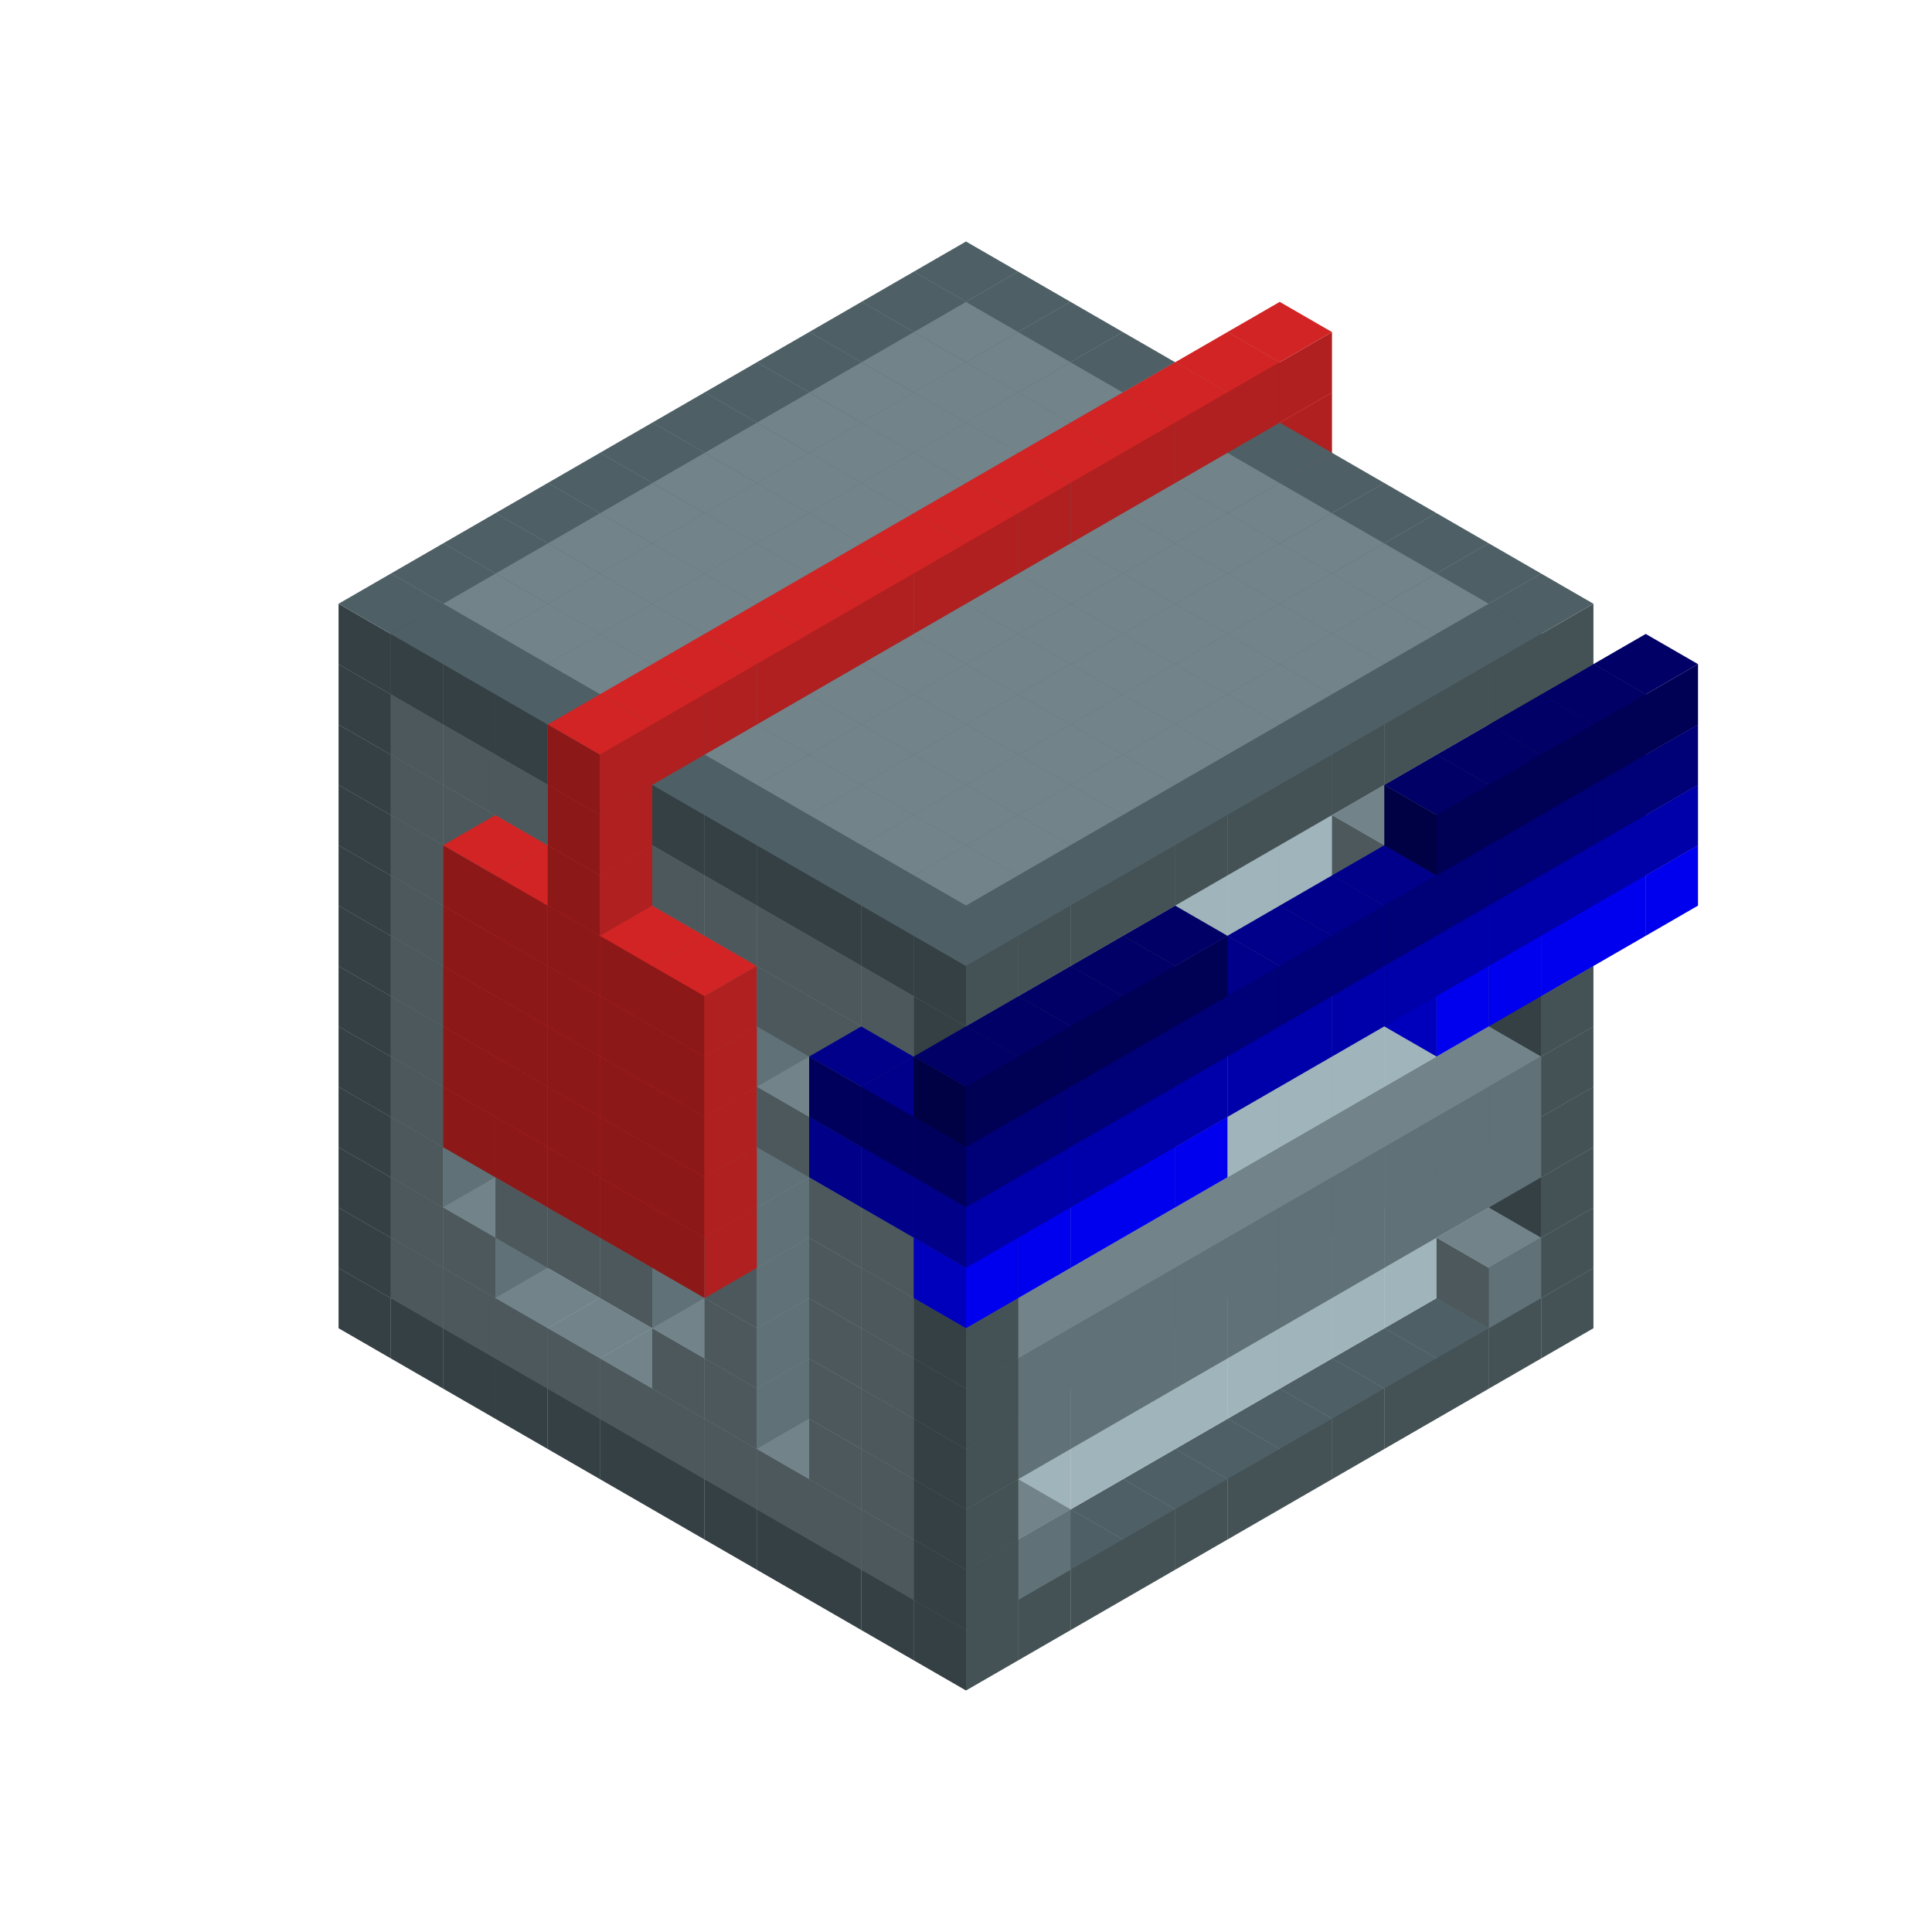 
<svg width='600' height='600' viewBox='4436371 5550000 3200000 3200000' xmlns='http://www.w3.org/2000/svg' xmlns:xlink='http://www.w3.org/1999/xlink'>
<use xlink:href='#v-0x0000018c-4' transform='translate(983738,3600000)'/>
<use xlink:href='#v-0x0000018c-4' transform='translate(1070341,3650000)'/>
<use xlink:href='#v-0x0000018c-4' transform='translate(1156944,3700000)'/>
<use xlink:href='#v-0x0000018c-4' transform='translate(1243547,3750000)'/>
<use xlink:href='#v-0x0000018c-4' transform='translate(1330150,3800000)'/>
<use xlink:href='#v-0x0000018c-4' transform='translate(1416753,3850000)'/>
<use xlink:href='#v-0x0000018c-4' transform='translate(1503356,3900000)'/>
<use xlink:href='#v-0x0000018c-4' transform='translate(1589959,3950000)'/>
<use xlink:href='#v-0x0000018c-4' transform='translate(1676562,4000000)'/>
<use xlink:href='#v-0x0000018c-4' transform='translate(1763165,4050000)'/>
<use xlink:href='#v-0x0000018c-4' transform='translate(1849768,4100000)'/>
<use xlink:href='#v-0x0000018c-4' transform='translate(2889004,3600000)'/>
<use xlink:href='#v-0x0000018c-4' transform='translate(2802401,3650000)'/>
<use xlink:href='#v-0x0000018c-4' transform='translate(2715798,3700000)'/>
<use xlink:href='#v-0x0000018c-4' transform='translate(2629195,3750000)'/>
<use xlink:href='#v-0x0000018c-4' transform='translate(2542592,3800000)'/>
<use xlink:href='#v-0x0000018c-4' transform='translate(2455989,3850000)'/>
<use xlink:href='#v-0x0000018c-4' transform='translate(2369386,3900000)'/>
<use xlink:href='#v-0x0000018c-4' transform='translate(2282783,3950000)'/>
<use xlink:href='#v-0x0000018c-4' transform='translate(2196180,4000000)'/>
<use xlink:href='#v-0x0000018c-4' transform='translate(2109577,4050000)'/>
<use xlink:href='#v-0x0000018c-4' transform='translate(2022974,4100000)'/>
<use xlink:href='#v-0x0000018c-4' transform='translate(1936371,4150000)'/>
<use xlink:href='#v-0x0000018c-4' transform='translate(983738,3500000)'/>
<use xlink:href='#v-0x0000018c-1' transform='translate(1070341,3550000)'/>
<use xlink:href='#v-0x0000018c-1' transform='translate(1156944,3600000)'/>
<use xlink:href='#v-0x0000018c-1' transform='translate(1243547,3650000)'/>
<use xlink:href='#v-0x0000018c-1' transform='translate(1330150,3700000)'/>
<use xlink:href='#v-0x0000018c-1' transform='translate(1416753,3750000)'/>
<use xlink:href='#v-0x0000018c-1' transform='translate(1503356,3800000)'/>
<use xlink:href='#v-0x0000018c-1' transform='translate(1589959,3850000)'/>
<use xlink:href='#v-0x0000018c-1' transform='translate(1676562,3900000)'/>
<use xlink:href='#v-0x0000018c-1' transform='translate(1763165,3950000)'/>
<use xlink:href='#v-0x0000018c-2' transform='translate(2715798,3500000)'/>
<use xlink:href='#v-0x0000018c-2' transform='translate(2629195,3550000)'/>
<use xlink:href='#v-0x0000018c-2' transform='translate(2542592,3600000)'/>
<use xlink:href='#v-0x0000018c-2' transform='translate(2455989,3650000)'/>
<use xlink:href='#v-0x0000018c-2' transform='translate(2369386,3700000)'/>
<use xlink:href='#v-0x0000018c-2' transform='translate(2282783,3750000)'/>
<use xlink:href='#v-0x0000018c-2' transform='translate(2196180,3800000)'/>
<use xlink:href='#v-0x0000018c-2' transform='translate(2109577,3850000)'/>
<use xlink:href='#v-0x0000018c-2' transform='translate(2022974,3900000)'/>
<use xlink:href='#v-0x0000018c-2' transform='translate(1936371,3950000)'/>
<use xlink:href='#v-0x0000018c-1' transform='translate(1849768,4000000)'/>
<use xlink:href='#v-0x0000018c-4' transform='translate(2889004,3500000)'/>
<use xlink:href='#v-0x0000018c-1' transform='translate(2802401,3550000)'/>
<use xlink:href='#v-0x0000018c-1' transform='translate(2022974,4000000)'/>
<use xlink:href='#v-0x0000018c-4' transform='translate(1936371,4050000)'/>
<use xlink:href='#v-0x0000018c-4' transform='translate(983738,3400000)'/>
<use xlink:href='#v-0x0000018c-1' transform='translate(1070341,3450000)'/>
<use xlink:href='#v-0x0000018c-2' transform='translate(1243547,3450000)'/>
<use xlink:href='#v-0x0000018c-1' transform='translate(1156944,3500000)'/>
<use xlink:href='#v-0x0000018c-2' transform='translate(1330150,3500000)'/>
<use xlink:href='#v-0x0000018c-2' transform='translate(1416753,3550000)'/>
<use xlink:href='#v-0x0000018c-2' transform='translate(1503356,3600000)'/>
<use xlink:href='#v-0x0000018c-2' transform='translate(1589959,3650000)'/>
<use xlink:href='#v-0x0000018c-1' transform='translate(1503356,3700000)'/>
<use xlink:href='#v-0x0000018c-2' transform='translate(1676562,3700000)'/>
<use xlink:href='#v-0x0000018c-1' transform='translate(1589959,3750000)'/>
<use xlink:href='#v-0x0000018c-2' transform='translate(1763165,3750000)'/>
<use xlink:href='#v-0x0000018c-2' transform='translate(1849768,3800000)'/>
<use xlink:href='#v-0x0000018c-1' transform='translate(1763165,3850000)'/>
<use xlink:href='#v-0x0000018c-2' transform='translate(2715798,3400000)'/>
<use xlink:href='#v-0x0000018c-2' transform='translate(2629195,3450000)'/>
<use xlink:href='#v-0x0000018c-2' transform='translate(2542592,3500000)'/>
<use xlink:href='#v-0x0000018c-2' transform='translate(2455989,3550000)'/>
<use xlink:href='#v-0x0000018c-2' transform='translate(2369386,3600000)'/>
<use xlink:href='#v-0x0000018c-2' transform='translate(2282783,3650000)'/>
<use xlink:href='#v-0x0000018c-2' transform='translate(2196180,3700000)'/>
<use xlink:href='#v-0x0000018c-2' transform='translate(2109577,3750000)'/>
<use xlink:href='#v-0x0000018c-2' transform='translate(2022974,3800000)'/>
<use xlink:href='#v-0x0000018c-2' transform='translate(1936371,3850000)'/>
<use xlink:href='#v-0x0000018c-1' transform='translate(1849768,3900000)'/>
<use xlink:href='#v-0x0000018c-4' transform='translate(2889004,3400000)'/>
<use xlink:href='#v-0x0000018c-4' transform='translate(1936371,3950000)'/>
<use xlink:href='#v-0x0000018c-4' transform='translate(983738,3300000)'/>
<use xlink:href='#v-0x0000018c-1' transform='translate(1070341,3350000)'/>
<use xlink:href='#v-0x0000018c-2' transform='translate(1243547,3350000)'/>
<use xlink:href='#v-0x0000018c-2' transform='translate(1330150,3400000)'/>
<use xlink:href='#v-0x0000018c-1' transform='translate(1243547,3450000)'/>
<use xlink:href='#v-0x0000018c-2' transform='translate(1416753,3450000)'/>
<use xlink:href='#v-0x0000018c-1' transform='translate(1330150,3500000)'/>
<use xlink:href='#v-0x0000018c-2' transform='translate(1503356,3500000)'/>
<use xlink:href='#v-0x0000018c-1' transform='translate(1416753,3550000)'/>
<use xlink:href='#v-0x0000018c-2' transform='translate(1589959,3550000)'/>
<use xlink:href='#v-0x0000018c-2' transform='translate(1676562,3600000)'/>
<use xlink:href='#v-0x0000018c-1' transform='translate(1589959,3650000)'/>
<use xlink:href='#v-0x0000018c-2' transform='translate(1763165,3650000)'/>
<use xlink:href='#v-0x0000018c-2' transform='translate(1849768,3700000)'/>
<use xlink:href='#v-0x0000018c-1' transform='translate(1763165,3750000)'/>
<use xlink:href='#v-0x0000018c-2' transform='translate(2715798,3300000)'/>
<use xlink:href='#v-0x0000018c-2' transform='translate(2629195,3350000)'/>
<use xlink:href='#v-0x0000018c-2' transform='translate(2542592,3400000)'/>
<use xlink:href='#v-0x0000018c-2' transform='translate(2455989,3450000)'/>
<use xlink:href='#v-0x0000018c-2' transform='translate(2369386,3500000)'/>
<use xlink:href='#v-0x0000018c-2' transform='translate(2282783,3550000)'/>
<use xlink:href='#v-0x0000018c-2' transform='translate(2196180,3600000)'/>
<use xlink:href='#v-0x0000018c-2' transform='translate(2109577,3650000)'/>
<use xlink:href='#v-0x0000018c-2' transform='translate(2022974,3700000)'/>
<use xlink:href='#v-0x0000018c-2' transform='translate(1936371,3750000)'/>
<use xlink:href='#v-0x0000018c-1' transform='translate(1849768,3800000)'/>
<use xlink:href='#v-0x0000018c-4' transform='translate(2889004,3300000)'/>
<use xlink:href='#v-0x0000018c-1' transform='translate(2802401,3350000)'/>
<use xlink:href='#v-0x0000018c-1' transform='translate(2715798,3400000)'/>
<use xlink:href='#v-0x0000018c-1' transform='translate(2629195,3450000)'/>
<use xlink:href='#v-0x0000018c-1' transform='translate(2542592,3500000)'/>
<use xlink:href='#v-0x0000018c-1' transform='translate(2455989,3550000)'/>
<use xlink:href='#v-0x0000018c-1' transform='translate(2369386,3600000)'/>
<use xlink:href='#v-0x0000018c-1' transform='translate(2282783,3650000)'/>
<use xlink:href='#v-0x0000018c-1' transform='translate(2196180,3700000)'/>
<use xlink:href='#v-0x0000018c-1' transform='translate(2109577,3750000)'/>
<use xlink:href='#v-0x0000018c-1' transform='translate(2022974,3800000)'/>
<use xlink:href='#v-0x0000018c-4' transform='translate(1936371,3850000)'/>
<use xlink:href='#v-0x0000018c-4' transform='translate(983738,3200000)'/>
<use xlink:href='#v-0x0000018c-1' transform='translate(1070341,3250000)'/>
<use xlink:href='#v-0x0000018c-2' transform='translate(1243547,3250000)'/>
<use xlink:href='#v-0x0000018c-1' transform='translate(1156944,3300000)'/>
<use xlink:href='#v-0x0000018c-2' transform='translate(1330150,3300000)'/>
<use xlink:href='#v-0x0000018c-1' transform='translate(1243547,3350000)'/>
<use xlink:href='#v-0x0000018c-2' transform='translate(1416753,3350000)'/>
<use xlink:href='#v-0x0000018c-1' transform='translate(1330150,3400000)'/>
<use xlink:href='#v-0x0000018c-2' transform='translate(1503356,3400000)'/>
<use xlink:href='#v-0x0000018c-1' transform='translate(1416753,3450000)'/>
<use xlink:href='#v-0x0000018c-2' transform='translate(1589959,3450000)'/>
<use xlink:href='#v-0x0000018c-2' transform='translate(1676562,3500000)'/>
<use xlink:href='#v-0x0000018c-1' transform='translate(1589959,3550000)'/>
<use xlink:href='#v-0x0000018c-2' transform='translate(1763165,3550000)'/>
<use xlink:href='#v-0x0000018c-2' transform='translate(1849768,3600000)'/>
<use xlink:href='#v-0x0000018c-1' transform='translate(1763165,3650000)'/>
<use xlink:href='#v-0x0000018c-2' transform='translate(2715798,3200000)'/>
<use xlink:href='#v-0x0000018c-2' transform='translate(2629195,3250000)'/>
<use xlink:href='#v-0x0000018c-2' transform='translate(2542592,3300000)'/>
<use xlink:href='#v-0x0000018c-2' transform='translate(2455989,3350000)'/>
<use xlink:href='#v-0x0000018c-2' transform='translate(2369386,3400000)'/>
<use xlink:href='#v-0x0000018c-2' transform='translate(2282783,3450000)'/>
<use xlink:href='#v-0x0000018c-2' transform='translate(2196180,3500000)'/>
<use xlink:href='#v-0x0000018c-2' transform='translate(2109577,3550000)'/>
<use xlink:href='#v-0x0000018c-2' transform='translate(2022974,3600000)'/>
<use xlink:href='#v-0x0000018c-2' transform='translate(1936371,3650000)'/>
<use xlink:href='#v-0x0000018c-1' transform='translate(1849768,3700000)'/>
<use xlink:href='#v-0x0000018c-4' transform='translate(2889004,3200000)'/>
<use xlink:href='#v-0x0000018c-1' transform='translate(2802401,3250000)'/>
<use xlink:href='#v-0x0000018c-1' transform='translate(2715798,3300000)'/>
<use xlink:href='#v-0x0000018c-1' transform='translate(2629195,3350000)'/>
<use xlink:href='#v-0x0000018c-1' transform='translate(2542592,3400000)'/>
<use xlink:href='#v-0x0000018c-1' transform='translate(2455989,3450000)'/>
<use xlink:href='#v-0x0000018c-1' transform='translate(2369386,3500000)'/>
<use xlink:href='#v-0x0000018c-1' transform='translate(2282783,3550000)'/>
<use xlink:href='#v-0x0000018c-1' transform='translate(2196180,3600000)'/>
<use xlink:href='#v-0x0000018c-1' transform='translate(2109577,3650000)'/>
<use xlink:href='#v-0x0000018c-1' transform='translate(2022974,3700000)'/>
<use xlink:href='#v-0x0000018c-4' transform='translate(1936371,3750000)'/>
<use xlink:href='#v-0x0000018c-4' transform='translate(983738,3100000)'/>
<use xlink:href='#v-0x0000018c-1' transform='translate(1070341,3150000)'/>
<use xlink:href='#v-0x0000018c-2' transform='translate(1243547,3150000)'/>
<use xlink:href='#v-0x0000018c-1' transform='translate(1156944,3200000)'/>
<use xlink:href='#v-0x0000018c-9' transform='translate(2282783,2650000)'/>
<use xlink:href='#v-0x0000018c-2' transform='translate(1330150,3200000)'/>
<use xlink:href='#v-0x0000018c-1' transform='translate(1243547,3250000)'/>
<use xlink:href='#v-0x0000018c-9' transform='translate(1156944,3300000)'/>
<use xlink:href='#v-0x0000018c-9' transform='translate(2369386,2700000)'/>
<use xlink:href='#v-0x0000018c-2' transform='translate(1416753,3250000)'/>
<use xlink:href='#v-0x0000018c-9' transform='translate(1243547,3350000)'/>
<use xlink:href='#v-0x0000018c-9' transform='translate(2455989,2750000)'/>
<use xlink:href='#v-0x0000018c-2' transform='translate(1503356,3300000)'/>
<use xlink:href='#v-0x0000018c-9' transform='translate(1330150,3400000)'/>
<use xlink:href='#v-0x0000018c-9' transform='translate(2542592,2800000)'/>
<use xlink:href='#v-0x0000018c-2' transform='translate(1589959,3350000)'/>
<use xlink:href='#v-0x0000018c-1' transform='translate(1503356,3400000)'/>
<use xlink:href='#v-0x0000018c-9' transform='translate(1416753,3450000)'/>
<use xlink:href='#v-0x0000018c-9' transform='translate(2629195,2850000)'/>
<use xlink:href='#v-0x0000018c-2' transform='translate(1676562,3400000)'/>
<use xlink:href='#v-0x0000018c-1' transform='translate(1589959,3450000)'/>
<use xlink:href='#v-0x0000018c-9' transform='translate(1503356,3500000)'/>
<use xlink:href='#v-0x0000018c-2' transform='translate(1763165,3450000)'/>
<use xlink:href='#v-0x0000018c-2' transform='translate(1849768,3500000)'/>
<use xlink:href='#v-0x0000018c-1' transform='translate(1763165,3550000)'/>
<use xlink:href='#v-0x0000018c-2' transform='translate(2715798,3100000)'/>
<use xlink:href='#v-0x0000018c-2' transform='translate(2629195,3150000)'/>
<use xlink:href='#v-0x0000018c-2' transform='translate(2542592,3200000)'/>
<use xlink:href='#v-0x0000018c-2' transform='translate(2455989,3250000)'/>
<use xlink:href='#v-0x0000018c-2' transform='translate(2369386,3300000)'/>
<use xlink:href='#v-0x0000018c-2' transform='translate(2282783,3350000)'/>
<use xlink:href='#v-0x0000018c-2' transform='translate(2196180,3400000)'/>
<use xlink:href='#v-0x0000018c-2' transform='translate(2109577,3450000)'/>
<use xlink:href='#v-0x0000018c-2' transform='translate(2022974,3500000)'/>
<use xlink:href='#v-0x0000018c-2' transform='translate(1936371,3550000)'/>
<use xlink:href='#v-0x0000018c-1' transform='translate(1849768,3600000)'/>
<use xlink:href='#v-0x0000018c-4' transform='translate(2889004,3100000)'/>
<use xlink:href='#v-0x0000018c-4' transform='translate(1936371,3650000)'/>
<use xlink:href='#v-0x0000018c-4' transform='translate(983738,3000000)'/>
<use xlink:href='#v-0x0000018c-1' transform='translate(1070341,3050000)'/>
<use xlink:href='#v-0x0000018c-2' transform='translate(1243547,3050000)'/>
<use xlink:href='#v-0x0000018c-1' transform='translate(1156944,3100000)'/>
<use xlink:href='#v-0x0000018c-9' transform='translate(2282783,2550000)'/>
<use xlink:href='#v-0x0000018c-2' transform='translate(1330150,3100000)'/>
<use xlink:href='#v-0x0000018c-9' transform='translate(1156944,3200000)'/>
<use xlink:href='#v-0x0000018c-9' transform='translate(2369386,2600000)'/>
<use xlink:href='#v-0x0000018c-2' transform='translate(1416753,3150000)'/>
<use xlink:href='#v-0x0000018c-9' transform='translate(1243547,3250000)'/>
<use xlink:href='#v-0x0000018c-9' transform='translate(2455989,2650000)'/>
<use xlink:href='#v-0x0000018c-2' transform='translate(1503356,3200000)'/>
<use xlink:href='#v-0x0000018c-1' transform='translate(1416753,3250000)'/>
<use xlink:href='#v-0x0000018c-9' transform='translate(1330150,3300000)'/>
<use xlink:href='#v-0x0000018c-9' transform='translate(2542592,2700000)'/>
<use xlink:href='#v-0x0000018c-2' transform='translate(1589959,3250000)'/>
<use xlink:href='#v-0x0000018c-1' transform='translate(1503356,3300000)'/>
<use xlink:href='#v-0x0000018c-9' transform='translate(1416753,3350000)'/>
<use xlink:href='#v-0x0000018c-9' transform='translate(2629195,2750000)'/>
<use xlink:href='#v-0x0000018c-2' transform='translate(1676562,3300000)'/>
<use xlink:href='#v-0x0000018c-1' transform='translate(1589959,3350000)'/>
<use xlink:href='#v-0x0000018c-9' transform='translate(1503356,3400000)'/>
<use xlink:href='#v-0x0000018c-2' transform='translate(1763165,3350000)'/>
<use xlink:href='#v-0x0000018c-2' transform='translate(1849768,3400000)'/>
<use xlink:href='#v-0x0000018c-1' transform='translate(1763165,3450000)'/>
<use xlink:href='#v-0x0000018c-2' transform='translate(2715798,3000000)'/>
<use xlink:href='#v-0x0000018c-2' transform='translate(2629195,3050000)'/>
<use xlink:href='#v-0x0000018c-2' transform='translate(2542592,3100000)'/>
<use xlink:href='#v-0x0000018c-2' transform='translate(2455989,3150000)'/>
<use xlink:href='#v-0x0000018c-2' transform='translate(2369386,3200000)'/>
<use xlink:href='#v-0x0000018c-2' transform='translate(2282783,3250000)'/>
<use xlink:href='#v-0x0000018c-2' transform='translate(2196180,3300000)'/>
<use xlink:href='#v-0x0000018c-2' transform='translate(2109577,3350000)'/>
<use xlink:href='#v-0x0000018c-2' transform='translate(2022974,3400000)'/>
<use xlink:href='#v-0x0000018c-2' transform='translate(1936371,3450000)'/>
<use xlink:href='#v-0x0000018c-1' transform='translate(1849768,3500000)'/>
<use xlink:href='#v-0x0000018c-4' transform='translate(2889004,3000000)'/>
<use xlink:href='#v-0x0000018c-4' transform='translate(1936371,3550000)'/>
<use xlink:href='#v-0x0000018c-4' transform='translate(983738,2900000)'/>
<use xlink:href='#v-0x0000018c-1' transform='translate(1070341,2950000)'/>
<use xlink:href='#v-0x0000018c-2' transform='translate(1243547,2950000)'/>
<use xlink:href='#v-0x0000018c-9' transform='translate(2282783,2450000)'/>
<use xlink:href='#v-0x0000018c-2' transform='translate(1330150,3000000)'/>
<use xlink:href='#v-0x0000018c-1' transform='translate(1243547,3050000)'/>
<use xlink:href='#v-0x0000018c-9' transform='translate(1156944,3100000)'/>
<use xlink:href='#v-0x0000018c-9' transform='translate(2369386,2500000)'/>
<use xlink:href='#v-0x0000018c-2' transform='translate(1416753,3050000)'/>
<use xlink:href='#v-0x0000018c-1' transform='translate(1330150,3100000)'/>
<use xlink:href='#v-0x0000018c-9' transform='translate(1243547,3150000)'/>
<use xlink:href='#v-0x0000018c-9' transform='translate(2455989,2550000)'/>
<use xlink:href='#v-0x0000018c-2' transform='translate(1503356,3100000)'/>
<use xlink:href='#v-0x0000018c-1' transform='translate(1416753,3150000)'/>
<use xlink:href='#v-0x0000018c-9' transform='translate(1330150,3200000)'/>
<use xlink:href='#v-0x0000018c-9' transform='translate(2542592,2600000)'/>
<use xlink:href='#v-0x0000018c-2' transform='translate(1589959,3150000)'/>
<use xlink:href='#v-0x0000018c-1' transform='translate(1503356,3200000)'/>
<use xlink:href='#v-0x0000018c-9' transform='translate(1416753,3250000)'/>
<use xlink:href='#v-0x0000018c-9' transform='translate(2629195,2650000)'/>
<use xlink:href='#v-0x0000018c-2' transform='translate(1676562,3200000)'/>
<use xlink:href='#v-0x0000018c-1' transform='translate(1589959,3250000)'/>
<use xlink:href='#v-0x0000018c-9' transform='translate(1503356,3300000)'/>
<use xlink:href='#v-0x0000018c-2' transform='translate(1763165,3250000)'/>
<use xlink:href='#v-0x0000018c-1' transform='translate(1676562,3300000)'/>
<use xlink:href='#v-0x0000018c-2' transform='translate(1849768,3300000)'/>
<use xlink:href='#v-0x0000018c-1' transform='translate(1763165,3350000)'/>
<use xlink:href='#v-0x0000018c-2' transform='translate(2715798,2900000)'/>
<use xlink:href='#v-0x0000018c-2' transform='translate(2629195,2950000)'/>
<use xlink:href='#v-0x0000018c-2' transform='translate(2542592,3000000)'/>
<use xlink:href='#v-0x0000018c-2' transform='translate(2455989,3050000)'/>
<use xlink:href='#v-0x0000018c-2' transform='translate(2369386,3100000)'/>
<use xlink:href='#v-0x0000018c-2' transform='translate(2282783,3150000)'/>
<use xlink:href='#v-0x0000018c-2' transform='translate(2196180,3200000)'/>
<use xlink:href='#v-0x0000018c-2' transform='translate(2109577,3250000)'/>
<use xlink:href='#v-0x0000018c-2' transform='translate(2022974,3300000)'/>
<use xlink:href='#v-0x0000018c-2' transform='translate(1936371,3350000)'/>
<use xlink:href='#v-0x0000018c-1' transform='translate(1849768,3400000)'/>
<use xlink:href='#v-0x0000018c-4' transform='translate(2889004,2900000)'/>
<use xlink:href='#v-0x0000018c-1' transform='translate(2802401,2950000)'/>
<use xlink:href='#v-0x0000018c-1' transform='translate(2715798,3000000)'/>
<use xlink:href='#v-0x0000018c-1' transform='translate(2629195,3050000)'/>
<use xlink:href='#v-0x0000018c-1' transform='translate(2196180,3300000)'/>
<use xlink:href='#v-0x0000018c-1' transform='translate(2109577,3350000)'/>
<use xlink:href='#v-0x0000018c-1' transform='translate(2022974,3400000)'/>
<use xlink:href='#v-0x0000018c-4' transform='translate(1936371,3450000)'/>
<use xlink:href='#v-0x0000018c-8' transform='translate(3062210,2900000)'/>
<use xlink:href='#v-0x0000018c-8' transform='translate(2975607,2950000)'/>
<use xlink:href='#v-0x0000018c-8' transform='translate(2889004,3000000)'/>
<use xlink:href='#v-0x0000018c-8' transform='translate(2802401,3050000)'/>
<use xlink:href='#v-0x0000018c-8' transform='translate(2715798,3100000)'/>
<use xlink:href='#v-0x0000018c-8' transform='translate(2282783,3350000)'/>
<use xlink:href='#v-0x0000018c-8' transform='translate(2196180,3400000)'/>
<use xlink:href='#v-0x0000018c-8' transform='translate(2109577,3450000)'/>
<use xlink:href='#v-0x0000018c-8' transform='translate(2022974,3500000)'/>
<use xlink:href='#v-0x0000018c-8' transform='translate(1936371,3550000)'/>
<use xlink:href='#v-0x0000018c-4' transform='translate(983738,2800000)'/>
<use xlink:href='#v-0x0000018c-1' transform='translate(1070341,2850000)'/>
<use xlink:href='#v-0x0000018c-2' transform='translate(1243547,2850000)'/>
<use xlink:href='#v-0x0000018c-9' transform='translate(2282783,2350000)'/>
<use xlink:href='#v-0x0000018c-2' transform='translate(1330150,2900000)'/>
<use xlink:href='#v-0x0000018c-1' transform='translate(1243547,2950000)'/>
<use xlink:href='#v-0x0000018c-9' transform='translate(1156944,3000000)'/>
<use xlink:href='#v-0x0000018c-9' transform='translate(2369386,2400000)'/>
<use xlink:href='#v-0x0000018c-2' transform='translate(1416753,2950000)'/>
<use xlink:href='#v-0x0000018c-1' transform='translate(1330150,3000000)'/>
<use xlink:href='#v-0x0000018c-9' transform='translate(1243547,3050000)'/>
<use xlink:href='#v-0x0000018c-9' transform='translate(2455989,2450000)'/>
<use xlink:href='#v-0x0000018c-2' transform='translate(1503356,3000000)'/>
<use xlink:href='#v-0x0000018c-1' transform='translate(1416753,3050000)'/>
<use xlink:href='#v-0x0000018c-9' transform='translate(1330150,3100000)'/>
<use xlink:href='#v-0x0000018c-9' transform='translate(2542592,2500000)'/>
<use xlink:href='#v-0x0000018c-2' transform='translate(1589959,3050000)'/>
<use xlink:href='#v-0x0000018c-9' transform='translate(1416753,3150000)'/>
<use xlink:href='#v-0x0000018c-9' transform='translate(2629195,2550000)'/>
<use xlink:href='#v-0x0000018c-2' transform='translate(1676562,3100000)'/>
<use xlink:href='#v-0x0000018c-1' transform='translate(1589959,3150000)'/>
<use xlink:href='#v-0x0000018c-9' transform='translate(1503356,3200000)'/>
<use xlink:href='#v-0x0000018c-2' transform='translate(1763165,3150000)'/>
<use xlink:href='#v-0x0000018c-2' transform='translate(1849768,3200000)'/>
<use xlink:href='#v-0x0000018c-1' transform='translate(1763165,3250000)'/>
<use xlink:href='#v-0x0000018c-7' transform='translate(2889004,2700000)'/>
<use xlink:href='#v-0x0000018c-2' transform='translate(2715798,2800000)'/>
<use xlink:href='#v-0x0000018c-2' transform='translate(2629195,2850000)'/>
<use xlink:href='#v-0x0000018c-2' transform='translate(2542592,2900000)'/>
<use xlink:href='#v-0x0000018c-2' transform='translate(2455989,2950000)'/>
<use xlink:href='#v-0x0000018c-2' transform='translate(2369386,3000000)'/>
<use xlink:href='#v-0x0000018c-2' transform='translate(2282783,3050000)'/>
<use xlink:href='#v-0x0000018c-2' transform='translate(2196180,3100000)'/>
<use xlink:href='#v-0x0000018c-2' transform='translate(2109577,3150000)'/>
<use xlink:href='#v-0x0000018c-2' transform='translate(2022974,3200000)'/>
<use xlink:href='#v-0x0000018c-2' transform='translate(1936371,3250000)'/>
<use xlink:href='#v-0x0000018c-1' transform='translate(1849768,3300000)'/>
<use xlink:href='#v-0x0000018c-7' transform='translate(1763165,3350000)'/>
<use xlink:href='#v-0x0000018c-7' transform='translate(2975607,2750000)'/>
<use xlink:href='#v-0x0000018c-4' transform='translate(2889004,2800000)'/>
<use xlink:href='#v-0x0000018c-1' transform='translate(2802401,2850000)'/>
<use xlink:href='#v-0x0000018c-3' transform='translate(2715798,2900000)'/>
<use xlink:href='#v-0x0000018c-3' transform='translate(2629195,2950000)'/>
<use xlink:href='#v-0x0000018c-1' transform='translate(2542592,3000000)'/>
<use xlink:href='#v-0x0000018c-1' transform='translate(2282783,3150000)'/>
<use xlink:href='#v-0x0000018c-3' transform='translate(2196180,3200000)'/>
<use xlink:href='#v-0x0000018c-3' transform='translate(2109577,3250000)'/>
<use xlink:href='#v-0x0000018c-1' transform='translate(2022974,3300000)'/>
<use xlink:href='#v-0x0000018c-4' transform='translate(1936371,3350000)'/>
<use xlink:href='#v-0x0000018c-7' transform='translate(1849768,3400000)'/>
<use xlink:href='#v-0x0000018c-7' transform='translate(3062210,2800000)'/>
<use xlink:href='#v-0x0000018c-7' transform='translate(2975607,2850000)'/>
<use xlink:href='#v-0x0000018c-7' transform='translate(2889004,2900000)'/>
<use xlink:href='#v-0x0000018c-7' transform='translate(2802401,2950000)'/>
<use xlink:href='#v-0x0000018c-7' transform='translate(2715798,3000000)'/>
<use xlink:href='#v-0x0000018c-7' transform='translate(2629195,3050000)'/>
<use xlink:href='#v-0x0000018c-7' transform='translate(2542592,3100000)'/>
<use xlink:href='#v-0x0000018c-7' transform='translate(2455989,3150000)'/>
<use xlink:href='#v-0x0000018c-7' transform='translate(2369386,3200000)'/>
<use xlink:href='#v-0x0000018c-7' transform='translate(2282783,3250000)'/>
<use xlink:href='#v-0x0000018c-7' transform='translate(2196180,3300000)'/>
<use xlink:href='#v-0x0000018c-7' transform='translate(2109577,3350000)'/>
<use xlink:href='#v-0x0000018c-7' transform='translate(2022974,3400000)'/>
<use xlink:href='#v-0x0000018c-7' transform='translate(1936371,3450000)'/>
<use xlink:href='#v-0x0000018c-4' transform='translate(983738,2700000)'/>
<use xlink:href='#v-0x0000018c-1' transform='translate(1070341,2750000)'/>
<use xlink:href='#v-0x0000018c-2' transform='translate(1243547,2750000)'/>
<use xlink:href='#v-0x0000018c-1' transform='translate(1156944,2800000)'/>
<use xlink:href='#v-0x0000018c-9' transform='translate(2282783,2250000)'/>
<use xlink:href='#v-0x0000018c-2' transform='translate(1330150,2800000)'/>
<use xlink:href='#v-0x0000018c-9' transform='translate(1156944,2900000)'/>
<use xlink:href='#v-0x0000018c-9' transform='translate(2369386,2300000)'/>
<use xlink:href='#v-0x0000018c-2' transform='translate(1416753,2850000)'/>
<use xlink:href='#v-0x0000018c-9' transform='translate(1243547,2950000)'/>
<use xlink:href='#v-0x0000018c-9' transform='translate(2455989,2350000)'/>
<use xlink:href='#v-0x0000018c-2' transform='translate(1503356,2900000)'/>
<use xlink:href='#v-0x0000018c-9' transform='translate(1330150,3000000)'/>
<use xlink:href='#v-0x0000018c-9' transform='translate(2542592,2400000)'/>
<use xlink:href='#v-0x0000018c-2' transform='translate(1589959,2950000)'/>
<use xlink:href='#v-0x0000018c-1' transform='translate(1503356,3000000)'/>
<use xlink:href='#v-0x0000018c-9' transform='translate(1416753,3050000)'/>
<use xlink:href='#v-0x0000018c-9' transform='translate(2629195,2450000)'/>
<use xlink:href='#v-0x0000018c-2' transform='translate(1676562,3000000)'/>
<use xlink:href='#v-0x0000018c-1' transform='translate(1589959,3050000)'/>
<use xlink:href='#v-0x0000018c-9' transform='translate(1503356,3100000)'/>
<use xlink:href='#v-0x0000018c-2' transform='translate(1763165,3050000)'/>
<use xlink:href='#v-0x0000018c-1' transform='translate(1676562,3100000)'/>
<use xlink:href='#v-0x0000018c-2' transform='translate(1849768,3100000)'/>
<use xlink:href='#v-0x0000018c-1' transform='translate(1763165,3150000)'/>
<use xlink:href='#v-0x0000018c-6' transform='translate(2889004,2600000)'/>
<use xlink:href='#v-0x0000018c-2' transform='translate(2715798,2700000)'/>
<use xlink:href='#v-0x0000018c-2' transform='translate(2629195,2750000)'/>
<use xlink:href='#v-0x0000018c-2' transform='translate(2542592,2800000)'/>
<use xlink:href='#v-0x0000018c-2' transform='translate(2455989,2850000)'/>
<use xlink:href='#v-0x0000018c-2' transform='translate(2369386,2900000)'/>
<use xlink:href='#v-0x0000018c-2' transform='translate(2282783,2950000)'/>
<use xlink:href='#v-0x0000018c-2' transform='translate(2196180,3000000)'/>
<use xlink:href='#v-0x0000018c-2' transform='translate(2109577,3050000)'/>
<use xlink:href='#v-0x0000018c-2' transform='translate(2022974,3100000)'/>
<use xlink:href='#v-0x0000018c-2' transform='translate(1936371,3150000)'/>
<use xlink:href='#v-0x0000018c-1' transform='translate(1849768,3200000)'/>
<use xlink:href='#v-0x0000018c-6' transform='translate(1763165,3250000)'/>
<use xlink:href='#v-0x0000018c-6' transform='translate(2975607,2650000)'/>
<use xlink:href='#v-0x0000018c-4' transform='translate(2889004,2700000)'/>
<use xlink:href='#v-0x0000018c-1' transform='translate(2802401,2750000)'/>
<use xlink:href='#v-0x0000018c-1' transform='translate(2715798,2800000)'/>
<use xlink:href='#v-0x0000018c-1' transform='translate(2629195,2850000)'/>
<use xlink:href='#v-0x0000018c-1' transform='translate(2196180,3100000)'/>
<use xlink:href='#v-0x0000018c-1' transform='translate(2109577,3150000)'/>
<use xlink:href='#v-0x0000018c-1' transform='translate(2022974,3200000)'/>
<use xlink:href='#v-0x0000018c-4' transform='translate(1936371,3250000)'/>
<use xlink:href='#v-0x0000018c-6' transform='translate(1849768,3300000)'/>
<use xlink:href='#v-0x0000018c-6' transform='translate(3062210,2700000)'/>
<use xlink:href='#v-0x0000018c-6' transform='translate(2975607,2750000)'/>
<use xlink:href='#v-0x0000018c-6' transform='translate(2889004,2800000)'/>
<use xlink:href='#v-0x0000018c-6' transform='translate(2802401,2850000)'/>
<use xlink:href='#v-0x0000018c-6' transform='translate(2715798,2900000)'/>
<use xlink:href='#v-0x0000018c-6' transform='translate(2629195,2950000)'/>
<use xlink:href='#v-0x0000018c-6' transform='translate(2542592,3000000)'/>
<use xlink:href='#v-0x0000018c-6' transform='translate(2455989,3050000)'/>
<use xlink:href='#v-0x0000018c-6' transform='translate(2369386,3100000)'/>
<use xlink:href='#v-0x0000018c-6' transform='translate(2282783,3150000)'/>
<use xlink:href='#v-0x0000018c-6' transform='translate(2196180,3200000)'/>
<use xlink:href='#v-0x0000018c-6' transform='translate(2109577,3250000)'/>
<use xlink:href='#v-0x0000018c-6' transform='translate(2022974,3300000)'/>
<use xlink:href='#v-0x0000018c-6' transform='translate(1936371,3350000)'/>
<use xlink:href='#v-0x0000018c-4' transform='translate(983738,2600000)'/>
<use xlink:href='#v-0x0000018c-1' transform='translate(1070341,2650000)'/>
<use xlink:href='#v-0x0000018c-1' transform='translate(1156944,2700000)'/>
<use xlink:href='#v-0x0000018c-1' transform='translate(1243547,2750000)'/>
<use xlink:href='#v-0x0000018c-1' transform='translate(1330150,2800000)'/>
<use xlink:href='#v-0x0000018c-9' transform='translate(2455989,2250000)'/>
<use xlink:href='#v-0x0000018c-1' transform='translate(1416753,2850000)'/>
<use xlink:href='#v-0x0000018c-9' transform='translate(1330150,2900000)'/>
<use xlink:href='#v-0x0000018c-1' transform='translate(1503356,2900000)'/>
<use xlink:href='#v-0x0000018c-1' transform='translate(1589959,2950000)'/>
<use xlink:href='#v-0x0000018c-1' transform='translate(1676562,3000000)'/>
<use xlink:href='#v-0x0000018c-1' transform='translate(1763165,3050000)'/>
<use xlink:href='#v-0x0000018c-2' transform='translate(2715798,2600000)'/>
<use xlink:href='#v-0x0000018c-2' transform='translate(2629195,2650000)'/>
<use xlink:href='#v-0x0000018c-2' transform='translate(2542592,2700000)'/>
<use xlink:href='#v-0x0000018c-2' transform='translate(2455989,2750000)'/>
<use xlink:href='#v-0x0000018c-2' transform='translate(2369386,2800000)'/>
<use xlink:href='#v-0x0000018c-2' transform='translate(2282783,2850000)'/>
<use xlink:href='#v-0x0000018c-2' transform='translate(2196180,2900000)'/>
<use xlink:href='#v-0x0000018c-2' transform='translate(2109577,2950000)'/>
<use xlink:href='#v-0x0000018c-2' transform='translate(2022974,3000000)'/>
<use xlink:href='#v-0x0000018c-2' transform='translate(1936371,3050000)'/>
<use xlink:href='#v-0x0000018c-1' transform='translate(1849768,3100000)'/>
<use xlink:href='#v-0x0000018c-4' transform='translate(2889004,2600000)'/>
<use xlink:href='#v-0x0000018c-4' transform='translate(1936371,3150000)'/>
<use xlink:href='#v-0x0000018c-5' transform='translate(3062210,2600000)'/>
<use xlink:href='#v-0x0000018c-5' transform='translate(2975607,2650000)'/>
<use xlink:href='#v-0x0000018c-5' transform='translate(2889004,2700000)'/>
<use xlink:href='#v-0x0000018c-5' transform='translate(2802401,2750000)'/>
<use xlink:href='#v-0x0000018c-5' transform='translate(2715798,2800000)'/>
<use xlink:href='#v-0x0000018c-5' transform='translate(2282783,3050000)'/>
<use xlink:href='#v-0x0000018c-5' transform='translate(2196180,3100000)'/>
<use xlink:href='#v-0x0000018c-5' transform='translate(2109577,3150000)'/>
<use xlink:href='#v-0x0000018c-5' transform='translate(2022974,3200000)'/>
<use xlink:href='#v-0x0000018c-5' transform='translate(1936371,3250000)'/>
<use xlink:href='#v-0x0000018c-4' transform='translate(1936371,1950000)'/>
<use xlink:href='#v-0x0000018c-4' transform='translate(1849768,2000000)'/>
<use xlink:href='#v-0x0000018c-4' transform='translate(1763165,2050000)'/>
<use xlink:href='#v-0x0000018c-4' transform='translate(1676562,2100000)'/>
<use xlink:href='#v-0x0000018c-4' transform='translate(1589959,2150000)'/>
<use xlink:href='#v-0x0000018c-4' transform='translate(1503356,2200000)'/>
<use xlink:href='#v-0x0000018c-4' transform='translate(1416753,2250000)'/>
<use xlink:href='#v-0x0000018c-4' transform='translate(1330150,2300000)'/>
<use xlink:href='#v-0x0000018c-4' transform='translate(1243547,2350000)'/>
<use xlink:href='#v-0x0000018c-4' transform='translate(1156944,2400000)'/>
<use xlink:href='#v-0x0000018c-4' transform='translate(1070341,2450000)'/>
<use xlink:href='#v-0x0000018c-4' transform='translate(983738,2500000)'/>
<use xlink:href='#v-0x0000018c-4' transform='translate(2022974,2000000)'/>
<use xlink:href='#v-0x0000018c-1' transform='translate(1936371,2050000)'/>
<use xlink:href='#v-0x0000018c-1' transform='translate(1849768,2100000)'/>
<use xlink:href='#v-0x0000018c-1' transform='translate(1763165,2150000)'/>
<use xlink:href='#v-0x0000018c-1' transform='translate(1676562,2200000)'/>
<use xlink:href='#v-0x0000018c-1' transform='translate(1589959,2250000)'/>
<use xlink:href='#v-0x0000018c-1' transform='translate(1503356,2300000)'/>
<use xlink:href='#v-0x0000018c-1' transform='translate(1416753,2350000)'/>
<use xlink:href='#v-0x0000018c-1' transform='translate(1330150,2400000)'/>
<use xlink:href='#v-0x0000018c-1' transform='translate(1243547,2450000)'/>
<use xlink:href='#v-0x0000018c-1' transform='translate(1156944,2500000)'/>
<use xlink:href='#v-0x0000018c-4' transform='translate(1070341,2550000)'/>
<use xlink:href='#v-0x0000018c-4' transform='translate(2109577,2050000)'/>
<use xlink:href='#v-0x0000018c-1' transform='translate(2022974,2100000)'/>
<use xlink:href='#v-0x0000018c-1' transform='translate(1936371,2150000)'/>
<use xlink:href='#v-0x0000018c-1' transform='translate(1849768,2200000)'/>
<use xlink:href='#v-0x0000018c-1' transform='translate(1763165,2250000)'/>
<use xlink:href='#v-0x0000018c-1' transform='translate(1676562,2300000)'/>
<use xlink:href='#v-0x0000018c-1' transform='translate(1589959,2350000)'/>
<use xlink:href='#v-0x0000018c-1' transform='translate(1503356,2400000)'/>
<use xlink:href='#v-0x0000018c-1' transform='translate(1416753,2450000)'/>
<use xlink:href='#v-0x0000018c-1' transform='translate(1330150,2500000)'/>
<use xlink:href='#v-0x0000018c-1' transform='translate(1243547,2550000)'/>
<use xlink:href='#v-0x0000018c-4' transform='translate(1156944,2600000)'/>
<use xlink:href='#v-0x0000018c-4' transform='translate(2196180,2100000)'/>
<use xlink:href='#v-0x0000018c-1' transform='translate(2109577,2150000)'/>
<use xlink:href='#v-0x0000018c-1' transform='translate(2022974,2200000)'/>
<use xlink:href='#v-0x0000018c-1' transform='translate(1936371,2250000)'/>
<use xlink:href='#v-0x0000018c-1' transform='translate(1849768,2300000)'/>
<use xlink:href='#v-0x0000018c-1' transform='translate(1763165,2350000)'/>
<use xlink:href='#v-0x0000018c-1' transform='translate(1676562,2400000)'/>
<use xlink:href='#v-0x0000018c-1' transform='translate(1589959,2450000)'/>
<use xlink:href='#v-0x0000018c-1' transform='translate(1503356,2500000)'/>
<use xlink:href='#v-0x0000018c-1' transform='translate(1416753,2550000)'/>
<use xlink:href='#v-0x0000018c-1' transform='translate(1330150,2600000)'/>
<use xlink:href='#v-0x0000018c-4' transform='translate(1243547,2650000)'/>
<use xlink:href='#v-0x0000018c-4' transform='translate(2282783,2150000)'/>
<use xlink:href='#v-0x0000018c-1' transform='translate(2196180,2200000)'/>
<use xlink:href='#v-0x0000018c-1' transform='translate(2109577,2250000)'/>
<use xlink:href='#v-0x0000018c-1' transform='translate(2022974,2300000)'/>
<use xlink:href='#v-0x0000018c-1' transform='translate(1936371,2350000)'/>
<use xlink:href='#v-0x0000018c-1' transform='translate(1849768,2400000)'/>
<use xlink:href='#v-0x0000018c-1' transform='translate(1763165,2450000)'/>
<use xlink:href='#v-0x0000018c-1' transform='translate(1676562,2500000)'/>
<use xlink:href='#v-0x0000018c-1' transform='translate(1589959,2550000)'/>
<use xlink:href='#v-0x0000018c-1' transform='translate(1503356,2600000)'/>
<use xlink:href='#v-0x0000018c-1' transform='translate(1416753,2650000)'/>
<use xlink:href='#v-0x0000018c-4' transform='translate(1330150,2700000)'/>
<use xlink:href='#v-0x0000018c-9' transform='translate(2455989,2150000)'/>
<use xlink:href='#v-0x0000018c-4' transform='translate(2369386,2200000)'/>
<use xlink:href='#v-0x0000018c-1' transform='translate(2282783,2250000)'/>
<use xlink:href='#v-0x0000018c-1' transform='translate(2196180,2300000)'/>
<use xlink:href='#v-0x0000018c-1' transform='translate(2109577,2350000)'/>
<use xlink:href='#v-0x0000018c-1' transform='translate(2022974,2400000)'/>
<use xlink:href='#v-0x0000018c-1' transform='translate(1936371,2450000)'/>
<use xlink:href='#v-0x0000018c-1' transform='translate(1849768,2500000)'/>
<use xlink:href='#v-0x0000018c-1' transform='translate(1763165,2550000)'/>
<use xlink:href='#v-0x0000018c-1' transform='translate(1676562,2600000)'/>
<use xlink:href='#v-0x0000018c-1' transform='translate(1589959,2650000)'/>
<use xlink:href='#v-0x0000018c-1' transform='translate(1503356,2700000)'/>
<use xlink:href='#v-0x0000018c-4' transform='translate(1416753,2750000)'/>
<use xlink:href='#v-0x0000018c-9' transform='translate(1330150,2800000)'/>
<use xlink:href='#v-0x0000018c-4' transform='translate(2455989,2250000)'/>
<use xlink:href='#v-0x0000018c-1' transform='translate(2369386,2300000)'/>
<use xlink:href='#v-0x0000018c-1' transform='translate(2282783,2350000)'/>
<use xlink:href='#v-0x0000018c-1' transform='translate(2196180,2400000)'/>
<use xlink:href='#v-0x0000018c-1' transform='translate(2109577,2450000)'/>
<use xlink:href='#v-0x0000018c-1' transform='translate(2022974,2500000)'/>
<use xlink:href='#v-0x0000018c-1' transform='translate(1936371,2550000)'/>
<use xlink:href='#v-0x0000018c-1' transform='translate(1849768,2600000)'/>
<use xlink:href='#v-0x0000018c-1' transform='translate(1763165,2650000)'/>
<use xlink:href='#v-0x0000018c-1' transform='translate(1676562,2700000)'/>
<use xlink:href='#v-0x0000018c-1' transform='translate(1589959,2750000)'/>
<use xlink:href='#v-0x0000018c-4' transform='translate(1503356,2800000)'/>
<use xlink:href='#v-0x0000018c-4' transform='translate(2542592,2300000)'/>
<use xlink:href='#v-0x0000018c-1' transform='translate(2455989,2350000)'/>
<use xlink:href='#v-0x0000018c-1' transform='translate(2369386,2400000)'/>
<use xlink:href='#v-0x0000018c-1' transform='translate(2282783,2450000)'/>
<use xlink:href='#v-0x0000018c-1' transform='translate(2196180,2500000)'/>
<use xlink:href='#v-0x0000018c-1' transform='translate(2109577,2550000)'/>
<use xlink:href='#v-0x0000018c-1' transform='translate(2022974,2600000)'/>
<use xlink:href='#v-0x0000018c-1' transform='translate(1936371,2650000)'/>
<use xlink:href='#v-0x0000018c-1' transform='translate(1849768,2700000)'/>
<use xlink:href='#v-0x0000018c-1' transform='translate(1763165,2750000)'/>
<use xlink:href='#v-0x0000018c-1' transform='translate(1676562,2800000)'/>
<use xlink:href='#v-0x0000018c-4' transform='translate(1589959,2850000)'/>
<use xlink:href='#v-0x0000018c-4' transform='translate(2629195,2350000)'/>
<use xlink:href='#v-0x0000018c-1' transform='translate(2542592,2400000)'/>
<use xlink:href='#v-0x0000018c-1' transform='translate(2455989,2450000)'/>
<use xlink:href='#v-0x0000018c-1' transform='translate(2369386,2500000)'/>
<use xlink:href='#v-0x0000018c-1' transform='translate(2282783,2550000)'/>
<use xlink:href='#v-0x0000018c-1' transform='translate(2196180,2600000)'/>
<use xlink:href='#v-0x0000018c-1' transform='translate(2109577,2650000)'/>
<use xlink:href='#v-0x0000018c-1' transform='translate(2022974,2700000)'/>
<use xlink:href='#v-0x0000018c-1' transform='translate(1936371,2750000)'/>
<use xlink:href='#v-0x0000018c-1' transform='translate(1849768,2800000)'/>
<use xlink:href='#v-0x0000018c-1' transform='translate(1763165,2850000)'/>
<use xlink:href='#v-0x0000018c-4' transform='translate(1676562,2900000)'/>
<use xlink:href='#v-0x0000018c-4' transform='translate(2715798,2400000)'/>
<use xlink:href='#v-0x0000018c-1' transform='translate(2629195,2450000)'/>
<use xlink:href='#v-0x0000018c-1' transform='translate(2542592,2500000)'/>
<use xlink:href='#v-0x0000018c-1' transform='translate(2455989,2550000)'/>
<use xlink:href='#v-0x0000018c-1' transform='translate(2369386,2600000)'/>
<use xlink:href='#v-0x0000018c-1' transform='translate(2282783,2650000)'/>
<use xlink:href='#v-0x0000018c-1' transform='translate(2196180,2700000)'/>
<use xlink:href='#v-0x0000018c-1' transform='translate(2109577,2750000)'/>
<use xlink:href='#v-0x0000018c-1' transform='translate(2022974,2800000)'/>
<use xlink:href='#v-0x0000018c-1' transform='translate(1936371,2850000)'/>
<use xlink:href='#v-0x0000018c-1' transform='translate(1849768,2900000)'/>
<use xlink:href='#v-0x0000018c-4' transform='translate(1763165,2950000)'/>
<use xlink:href='#v-0x0000018c-4' transform='translate(2802401,2450000)'/>
<use xlink:href='#v-0x0000018c-1' transform='translate(2715798,2500000)'/>
<use xlink:href='#v-0x0000018c-1' transform='translate(2629195,2550000)'/>
<use xlink:href='#v-0x0000018c-1' transform='translate(2542592,2600000)'/>
<use xlink:href='#v-0x0000018c-1' transform='translate(2455989,2650000)'/>
<use xlink:href='#v-0x0000018c-1' transform='translate(2369386,2700000)'/>
<use xlink:href='#v-0x0000018c-1' transform='translate(2282783,2750000)'/>
<use xlink:href='#v-0x0000018c-1' transform='translate(2196180,2800000)'/>
<use xlink:href='#v-0x0000018c-1' transform='translate(2109577,2850000)'/>
<use xlink:href='#v-0x0000018c-1' transform='translate(2022974,2900000)'/>
<use xlink:href='#v-0x0000018c-1' transform='translate(1936371,2950000)'/>
<use xlink:href='#v-0x0000018c-4' transform='translate(1849768,3000000)'/>
<use xlink:href='#v-0x0000018c-4' transform='translate(2889004,2500000)'/>
<use xlink:href='#v-0x0000018c-4' transform='translate(2802401,2550000)'/>
<use xlink:href='#v-0x0000018c-4' transform='translate(2715798,2600000)'/>
<use xlink:href='#v-0x0000018c-4' transform='translate(2629195,2650000)'/>
<use xlink:href='#v-0x0000018c-4' transform='translate(2542592,2700000)'/>
<use xlink:href='#v-0x0000018c-4' transform='translate(2455989,2750000)'/>
<use xlink:href='#v-0x0000018c-4' transform='translate(2369386,2800000)'/>
<use xlink:href='#v-0x0000018c-4' transform='translate(2282783,2850000)'/>
<use xlink:href='#v-0x0000018c-4' transform='translate(2196180,2900000)'/>
<use xlink:href='#v-0x0000018c-4' transform='translate(2109577,2950000)'/>
<use xlink:href='#v-0x0000018c-4' transform='translate(2022974,3000000)'/>
<use xlink:href='#v-0x0000018c-4' transform='translate(1936371,3050000)'/>
<use xlink:href='#v-0x0000018c-9' transform='translate(2455989,2050000)'/>
<use xlink:href='#v-0x0000018c-9' transform='translate(2369386,2100000)'/>
<use xlink:href='#v-0x0000018c-9' transform='translate(2282783,2150000)'/>
<use xlink:href='#v-0x0000018c-9' transform='translate(2196180,2200000)'/>
<use xlink:href='#v-0x0000018c-9' transform='translate(2109577,2250000)'/>
<use xlink:href='#v-0x0000018c-9' transform='translate(2022974,2300000)'/>
<use xlink:href='#v-0x0000018c-9' transform='translate(1936371,2350000)'/>
<use xlink:href='#v-0x0000018c-9' transform='translate(1849768,2400000)'/>
<use xlink:href='#v-0x0000018c-9' transform='translate(1763165,2450000)'/>
<use xlink:href='#v-0x0000018c-9' transform='translate(1676562,2500000)'/>
<use xlink:href='#v-0x0000018c-9' transform='translate(1589959,2550000)'/>
<use xlink:href='#v-0x0000018c-9' transform='translate(1503356,2600000)'/>
<use xlink:href='#v-0x0000018c-9' transform='translate(1416753,2650000)'/>
<use xlink:href='#v-0x0000018c-9' transform='translate(1330150,2700000)'/>
<defs>
<g id='v-0x0000018c-1'>
<polygon points='4100000,4100000 4100000,4200000 4013397,4150000 4013397,4050000' fill='#4c585c'/>
<polygon points='4100000,4100000 4100000,4200000 4186602,4150000 4186602,4050000' fill='#607277'/>
<polygon points='4100000,4100000 4013397,4050000 4100000,4000000 4186602,4050000' fill='#72848a'/>
</g>
<g id='v-0x0000018c-2'>
<polygon points='4100000,4100000 4100000,4200000 4013397,4150000 4013397,4050000' fill='#809094'/>
<polygon points='4100000,4100000 4100000,4200000 4186602,4150000 4186602,4050000' fill='#a0b4bb'/>
<polygon points='4100000,4100000 4013397,4050000 4100000,4000000 4186602,4050000' fill='#c0d8de'/>
</g>
<g id='v-0x0000018c-3'>
<polygon points='4100000,4100000 4100000,4200000 4013397,4150000 4013397,4050000' fill='#0098cc'/>
<polygon points='4100000,4100000 4100000,4200000 4186602,4150000 4186602,4050000' fill='#00c0ff'/>
<polygon points='4100000,4100000 4013397,4050000 4100000,4000000 4186602,4050000' fill='#00e4ff'/>
</g>
<g id='v-0x0000018c-4'>
<polygon points='4100000,4100000 4100000,4200000 4013397,4150000 4013397,4050000' fill='#344044'/>
<polygon points='4100000,4100000 4100000,4200000 4186602,4150000 4186602,4050000' fill='#445255'/>
<polygon points='4100000,4100000 4013397,4050000 4100000,4000000 4186602,4050000' fill='#4e6066'/>
</g>
<g id='v-0x0000018c-5'>
<polygon points='4100000,4100000 4100000,4200000 4013397,4150000 4013397,4050000' fill='#000044'/>
<polygon points='4100000,4100000 4100000,4200000 4186602,4150000 4186602,4050000' fill='#000055'/>
<polygon points='4100000,4100000 4013397,4050000 4100000,4000000 4186602,4050000' fill='#000066'/>
</g>
<g id='v-0x0000018c-6'>
<polygon points='4100000,4100000 4100000,4200000 4013397,4150000 4013397,4050000' fill='#00005c'/>
<polygon points='4100000,4100000 4100000,4200000 4186602,4150000 4186602,4050000' fill='#000077'/>
<polygon points='4100000,4100000 4013397,4050000 4100000,4000000 4186602,4050000' fill='#00008a'/>
</g>
<g id='v-0x0000018c-7'>
<polygon points='4100000,4100000 4100000,4200000 4013397,4150000 4013397,4050000' fill='#000088'/>
<polygon points='4100000,4100000 4100000,4200000 4186602,4150000 4186602,4050000' fill='#0000aa'/>
<polygon points='4100000,4100000 4013397,4050000 4100000,4000000 4186602,4050000' fill='#0000cc'/>
</g>
<g id='v-0x0000018c-8'>
<polygon points='4100000,4100000 4100000,4200000 4013397,4150000 4013397,4050000' fill='#0000bc'/>
<polygon points='4100000,4100000 4100000,4200000 4186602,4150000 4186602,4050000' fill='#0000ee'/>
<polygon points='4100000,4100000 4013397,4050000 4100000,4000000 4186602,4050000' fill='#0000ff'/>
</g>
<g id='v-0x0000018c-9'>
<polygon points='4100000,4100000 4100000,4200000 4013397,4150000 4013397,4050000' fill='#8c1818'/>
<polygon points='4100000,4100000 4100000,4200000 4186602,4150000 4186602,4050000' fill='#b02020'/>
<polygon points='4100000,4100000 4013397,4050000 4100000,4000000 4186602,4050000' fill='#d22424'/>
</g>
</defs>
</svg>
